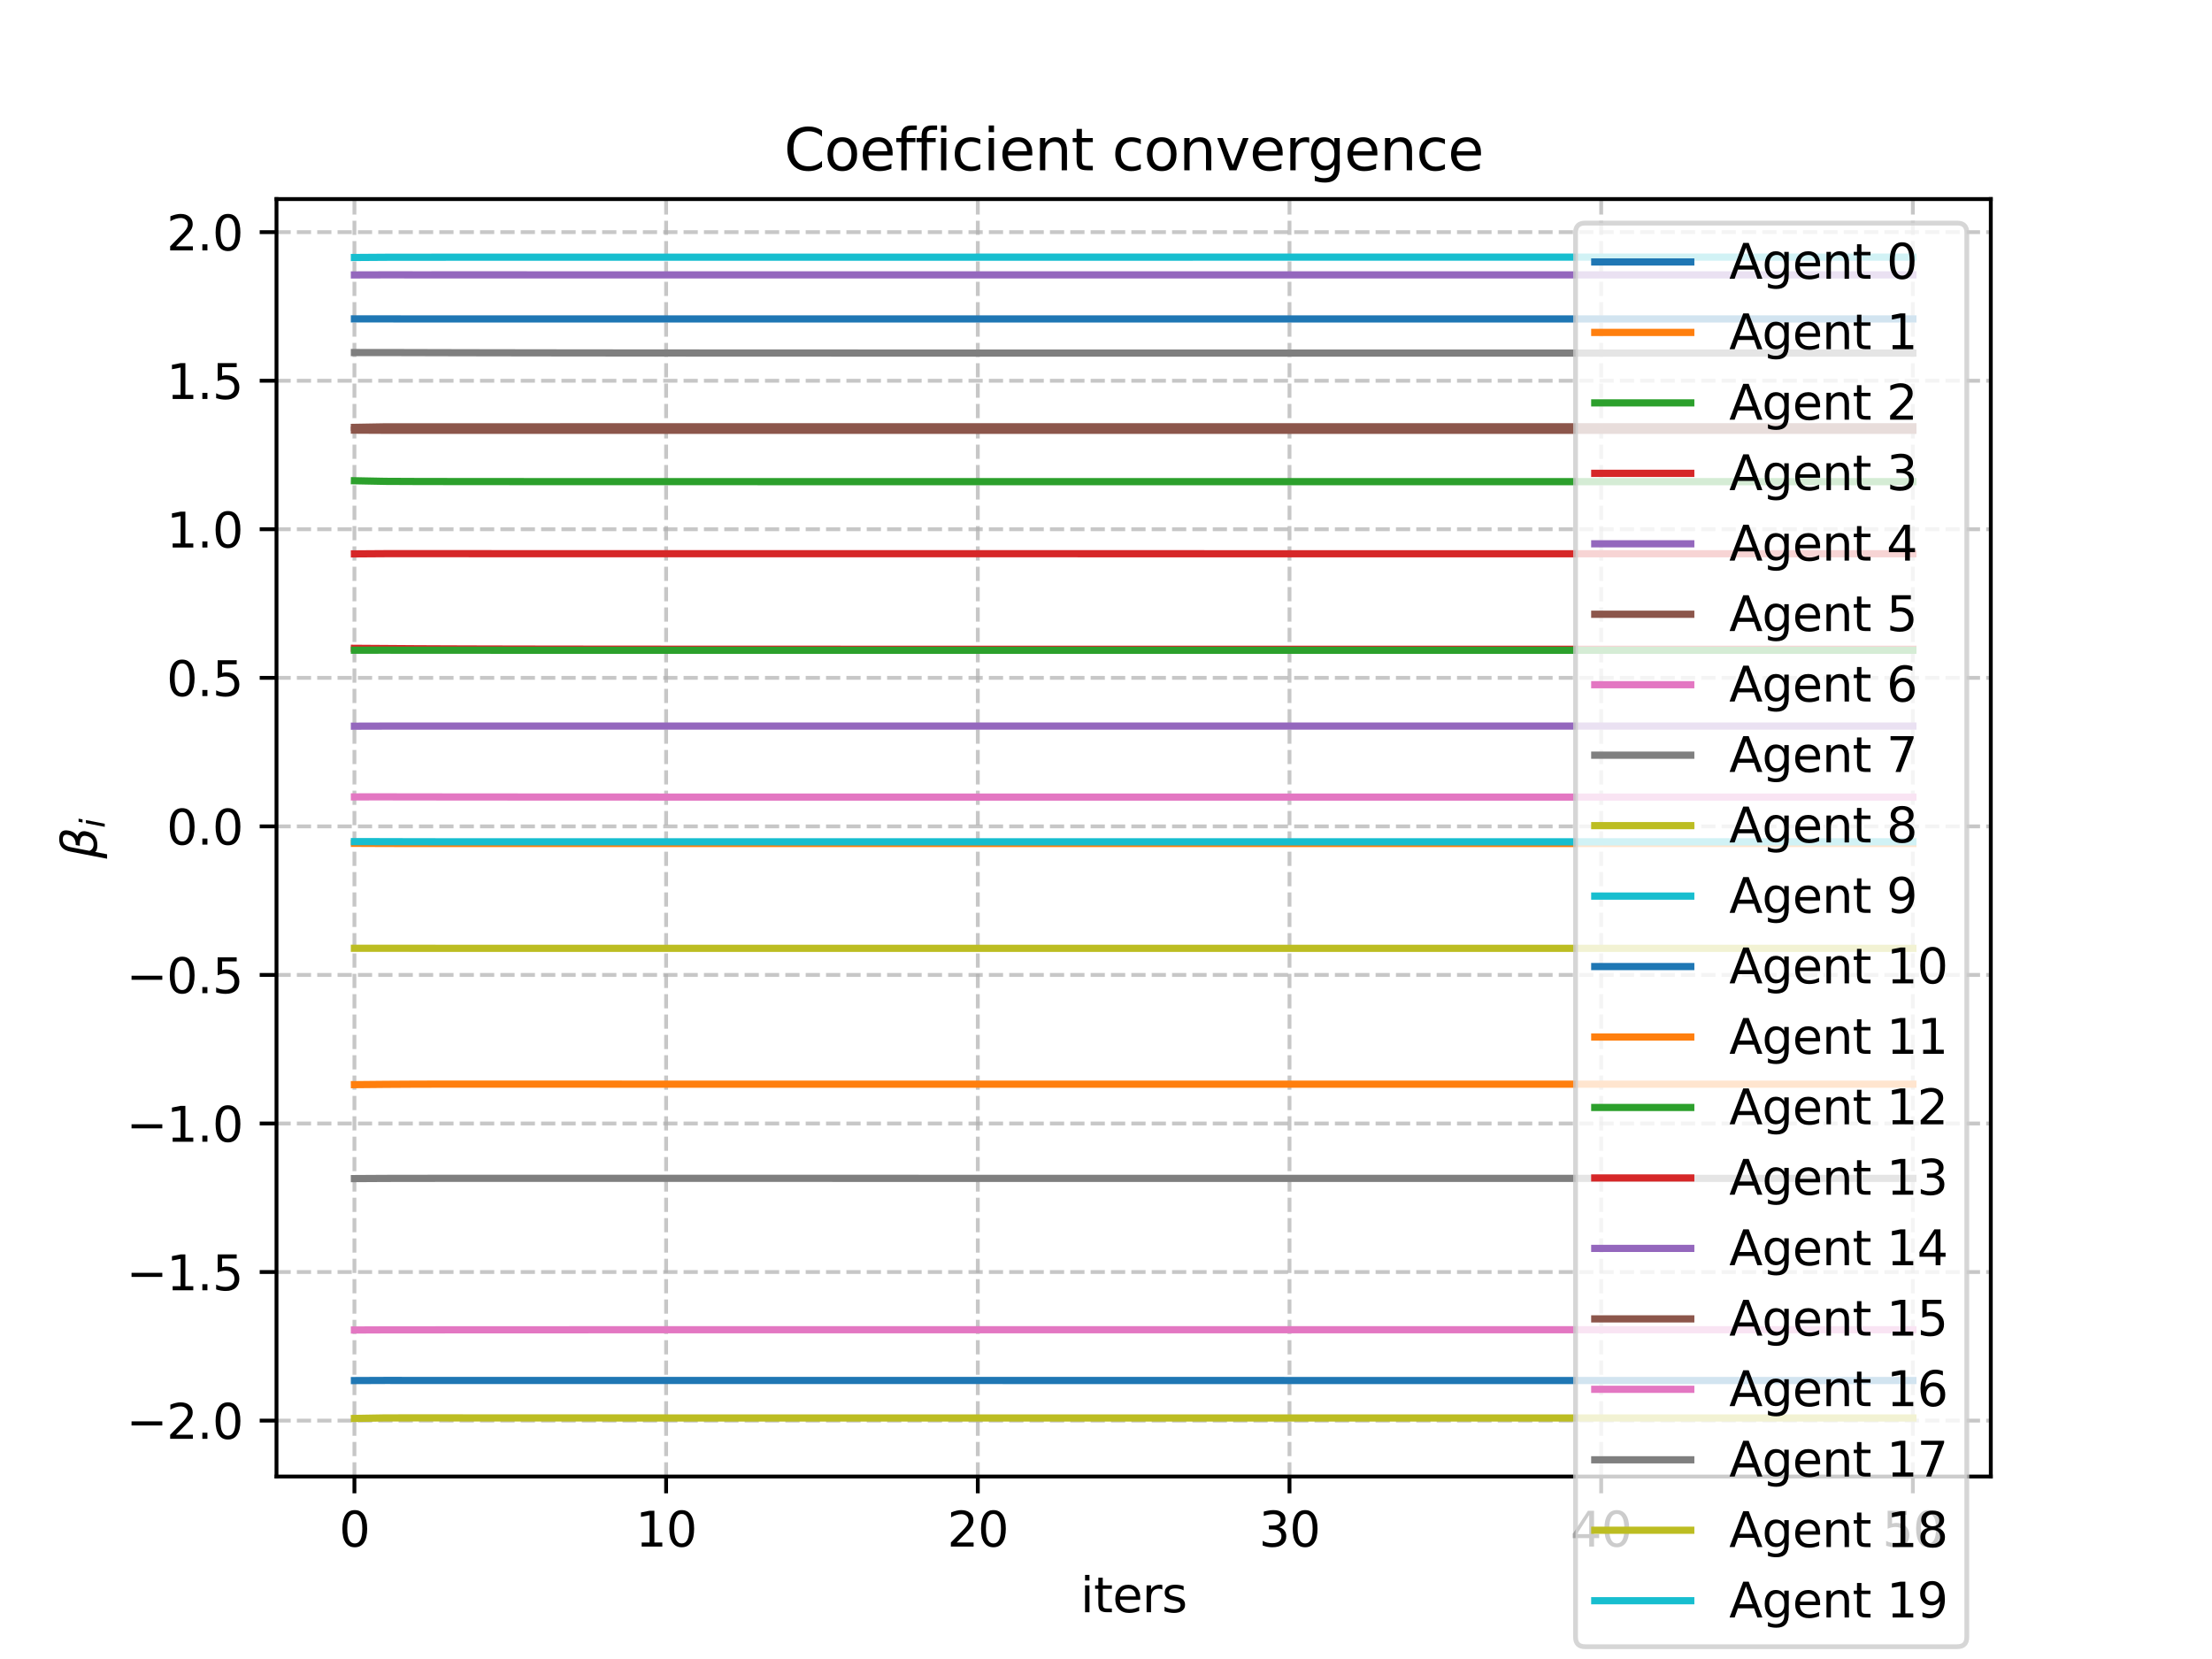 <?xml version="1.0" encoding="utf-8" standalone="no"?>
<!DOCTYPE svg PUBLIC "-//W3C//DTD SVG 1.1//EN"
  "http://www.w3.org/Graphics/SVG/1.1/DTD/svg11.dtd">
<svg xmlns:xlink="http://www.w3.org/1999/xlink" width="460.8pt" height="345.6pt" viewBox="0 0 460.8 345.6" xmlns="http://www.w3.org/2000/svg" version="1.1">
 <defs>
  <style type="text/css">*{stroke-linejoin: round; stroke-linecap: butt}</style>
 </defs>
 <g id="figure_1">
  <g id="patch_1">
   <path d="M 0 345.6 
L 460.8 345.6 
L 460.8 0 
L 0 0 
z
" style="fill: #ffffff"/>
  </g>
  <g id="axes_1">
   <g id="patch_2">
    <path d="M 57.6 307.584 
L 414.72 307.584 
L 414.72 41.472 
L 57.6 41.472 
z
" style="fill: #ffffff"/>
   </g>
   <g id="matplotlib.axis_1">
    <g id="xtick_1">
     <g id="line2d_1">
      <path d="M 73.833 307.584 
L 73.833 41.472 
" clip-path="url(#p9981df3c8b)" style="fill: none; stroke-dasharray: 2.96,1.28; stroke-dashoffset: 0; stroke: #b0b0b0; stroke-opacity: 0.7; stroke-width: 0.8"/>
     </g>
     <g id="line2d_2">
      <defs>
       <path id="m7860efbc7b" d="M 0 0 
L 0 3.5 
" style="stroke: #000000; stroke-width: 0.8"/>
      </defs>
      <g>
       <use xlink:href="#m7860efbc7b" x="73.833" y="307.584" style="stroke: #000000; stroke-width: 0.8"/>
      </g>
     </g>
     <g id="text_1">
      <!-- 0 -->
      <g transform="translate(70.651 322.182) scale(0.1 -0.1)">
       <defs>
        <path id="DejaVuSans-30" d="M 2034 4250 
Q 1547 4250 1301 3770 
Q 1056 3291 1056 2328 
Q 1056 1369 1301 889 
Q 1547 409 2034 409 
Q 2525 409 2770 889 
Q 3016 1369 3016 2328 
Q 3016 3291 2770 3770 
Q 2525 4250 2034 4250 
z
M 2034 4750 
Q 2819 4750 3233 4129 
Q 3647 3509 3647 2328 
Q 3647 1150 3233 529 
Q 2819 -91 2034 -91 
Q 1250 -91 836 529 
Q 422 1150 422 2328 
Q 422 3509 836 4129 
Q 1250 4750 2034 4750 
z
" transform="scale(0.016)"/>
       </defs>
       <use xlink:href="#DejaVuSans-30"/>
      </g>
     </g>
    </g>
    <g id="xtick_2">
     <g id="line2d_3">
      <path d="M 138.764 307.584 
L 138.764 41.472 
" clip-path="url(#p9981df3c8b)" style="fill: none; stroke-dasharray: 2.96,1.28; stroke-dashoffset: 0; stroke: #b0b0b0; stroke-opacity: 0.7; stroke-width: 0.8"/>
     </g>
     <g id="line2d_4">
      <g>
       <use xlink:href="#m7860efbc7b" x="138.764" y="307.584" style="stroke: #000000; stroke-width: 0.8"/>
      </g>
     </g>
     <g id="text_2">
      <!-- 10 -->
      <g transform="translate(132.401 322.182) scale(0.1 -0.1)">
       <defs>
        <path id="DejaVuSans-31" d="M 794 531 
L 1825 531 
L 1825 4091 
L 703 3866 
L 703 4441 
L 1819 4666 
L 2450 4666 
L 2450 531 
L 3481 531 
L 3481 0 
L 794 0 
L 794 531 
z
" transform="scale(0.016)"/>
       </defs>
       <use xlink:href="#DejaVuSans-31"/>
       <use xlink:href="#DejaVuSans-30" transform="translate(63.623 0)"/>
      </g>
     </g>
    </g>
    <g id="xtick_3">
     <g id="line2d_5">
      <path d="M 203.695 307.584 
L 203.695 41.472 
" clip-path="url(#p9981df3c8b)" style="fill: none; stroke-dasharray: 2.96,1.28; stroke-dashoffset: 0; stroke: #b0b0b0; stroke-opacity: 0.7; stroke-width: 0.8"/>
     </g>
     <g id="line2d_6">
      <g>
       <use xlink:href="#m7860efbc7b" x="203.695" y="307.584" style="stroke: #000000; stroke-width: 0.8"/>
      </g>
     </g>
     <g id="text_3">
      <!-- 20 -->
      <g transform="translate(197.332 322.182) scale(0.1 -0.1)">
       <defs>
        <path id="DejaVuSans-32" d="M 1228 531 
L 3431 531 
L 3431 0 
L 469 0 
L 469 531 
Q 828 903 1448 1529 
Q 2069 2156 2228 2338 
Q 2531 2678 2651 2914 
Q 2772 3150 2772 3378 
Q 2772 3750 2511 3984 
Q 2250 4219 1831 4219 
Q 1534 4219 1204 4116 
Q 875 4013 500 3803 
L 500 4441 
Q 881 4594 1212 4672 
Q 1544 4750 1819 4750 
Q 2544 4750 2975 4387 
Q 3406 4025 3406 3419 
Q 3406 3131 3298 2873 
Q 3191 2616 2906 2266 
Q 2828 2175 2409 1742 
Q 1991 1309 1228 531 
z
" transform="scale(0.016)"/>
       </defs>
       <use xlink:href="#DejaVuSans-32"/>
       <use xlink:href="#DejaVuSans-30" transform="translate(63.623 0)"/>
      </g>
     </g>
    </g>
    <g id="xtick_4">
     <g id="line2d_7">
      <path d="M 268.625 307.584 
L 268.625 41.472 
" clip-path="url(#p9981df3c8b)" style="fill: none; stroke-dasharray: 2.96,1.28; stroke-dashoffset: 0; stroke: #b0b0b0; stroke-opacity: 0.7; stroke-width: 0.8"/>
     </g>
     <g id="line2d_8">
      <g>
       <use xlink:href="#m7860efbc7b" x="268.625" y="307.584" style="stroke: #000000; stroke-width: 0.8"/>
      </g>
     </g>
     <g id="text_4">
      <!-- 30 -->
      <g transform="translate(262.263 322.182) scale(0.1 -0.1)">
       <defs>
        <path id="DejaVuSans-33" d="M 2597 2516 
Q 3050 2419 3304 2112 
Q 3559 1806 3559 1356 
Q 3559 666 3084 287 
Q 2609 -91 1734 -91 
Q 1441 -91 1130 -33 
Q 819 25 488 141 
L 488 750 
Q 750 597 1062 519 
Q 1375 441 1716 441 
Q 2309 441 2620 675 
Q 2931 909 2931 1356 
Q 2931 1769 2642 2001 
Q 2353 2234 1838 2234 
L 1294 2234 
L 1294 2753 
L 1863 2753 
Q 2328 2753 2575 2939 
Q 2822 3125 2822 3475 
Q 2822 3834 2567 4026 
Q 2313 4219 1838 4219 
Q 1578 4219 1281 4162 
Q 984 4106 628 3988 
L 628 4550 
Q 988 4650 1302 4700 
Q 1616 4750 1894 4750 
Q 2613 4750 3031 4423 
Q 3450 4097 3450 3541 
Q 3450 3153 3228 2886 
Q 3006 2619 2597 2516 
z
" transform="scale(0.016)"/>
       </defs>
       <use xlink:href="#DejaVuSans-33"/>
       <use xlink:href="#DejaVuSans-30" transform="translate(63.623 0)"/>
      </g>
     </g>
    </g>
    <g id="xtick_5">
     <g id="line2d_9">
      <path d="M 333.556 307.584 
L 333.556 41.472 
" clip-path="url(#p9981df3c8b)" style="fill: none; stroke-dasharray: 2.96,1.28; stroke-dashoffset: 0; stroke: #b0b0b0; stroke-opacity: 0.7; stroke-width: 0.8"/>
     </g>
     <g id="line2d_10">
      <g>
       <use xlink:href="#m7860efbc7b" x="333.556" y="307.584" style="stroke: #000000; stroke-width: 0.8"/>
      </g>
     </g>
     <g id="text_5">
      <!-- 40 -->
      <g transform="translate(327.194 322.182) scale(0.1 -0.1)">
       <defs>
        <path id="DejaVuSans-34" d="M 2419 4116 
L 825 1625 
L 2419 1625 
L 2419 4116 
z
M 2253 4666 
L 3047 4666 
L 3047 1625 
L 3713 1625 
L 3713 1100 
L 3047 1100 
L 3047 0 
L 2419 0 
L 2419 1100 
L 313 1100 
L 313 1709 
L 2253 4666 
z
" transform="scale(0.016)"/>
       </defs>
       <use xlink:href="#DejaVuSans-34"/>
       <use xlink:href="#DejaVuSans-30" transform="translate(63.623 0)"/>
      </g>
     </g>
    </g>
    <g id="xtick_6">
     <g id="line2d_11">
      <path d="M 398.487 307.584 
L 398.487 41.472 
" clip-path="url(#p9981df3c8b)" style="fill: none; stroke-dasharray: 2.96,1.28; stroke-dashoffset: 0; stroke: #b0b0b0; stroke-opacity: 0.7; stroke-width: 0.8"/>
     </g>
     <g id="line2d_12">
      <g>
       <use xlink:href="#m7860efbc7b" x="398.487" y="307.584" style="stroke: #000000; stroke-width: 0.8"/>
      </g>
     </g>
     <g id="text_6">
      <!-- 50 -->
      <g transform="translate(392.125 322.182) scale(0.1 -0.1)">
       <defs>
        <path id="DejaVuSans-35" d="M 691 4666 
L 3169 4666 
L 3169 4134 
L 1269 4134 
L 1269 2991 
Q 1406 3038 1543 3061 
Q 1681 3084 1819 3084 
Q 2600 3084 3056 2656 
Q 3513 2228 3513 1497 
Q 3513 744 3044 326 
Q 2575 -91 1722 -91 
Q 1428 -91 1123 -41 
Q 819 9 494 109 
L 494 744 
Q 775 591 1075 516 
Q 1375 441 1709 441 
Q 2250 441 2565 725 
Q 2881 1009 2881 1497 
Q 2881 1984 2565 2268 
Q 2250 2553 1709 2553 
Q 1456 2553 1204 2497 
Q 953 2441 691 2322 
L 691 4666 
z
" transform="scale(0.016)"/>
       </defs>
       <use xlink:href="#DejaVuSans-35"/>
       <use xlink:href="#DejaVuSans-30" transform="translate(63.623 0)"/>
      </g>
     </g>
    </g>
    <g id="text_7">
     <!-- iters -->
     <g transform="translate(225.074 335.861) scale(0.1 -0.1)">
      <defs>
       <path id="DejaVuSans-69" d="M 603 3500 
L 1178 3500 
L 1178 0 
L 603 0 
L 603 3500 
z
M 603 4863 
L 1178 4863 
L 1178 4134 
L 603 4134 
L 603 4863 
z
" transform="scale(0.016)"/>
       <path id="DejaVuSans-74" d="M 1172 4494 
L 1172 3500 
L 2356 3500 
L 2356 3053 
L 1172 3053 
L 1172 1153 
Q 1172 725 1289 603 
Q 1406 481 1766 481 
L 2356 481 
L 2356 0 
L 1766 0 
Q 1100 0 847 248 
Q 594 497 594 1153 
L 594 3053 
L 172 3053 
L 172 3500 
L 594 3500 
L 594 4494 
L 1172 4494 
z
" transform="scale(0.016)"/>
       <path id="DejaVuSans-65" d="M 3597 1894 
L 3597 1613 
L 953 1613 
Q 991 1019 1311 708 
Q 1631 397 2203 397 
Q 2534 397 2845 478 
Q 3156 559 3463 722 
L 3463 178 
Q 3153 47 2828 -22 
Q 2503 -91 2169 -91 
Q 1331 -91 842 396 
Q 353 884 353 1716 
Q 353 2575 817 3079 
Q 1281 3584 2069 3584 
Q 2775 3584 3186 3129 
Q 3597 2675 3597 1894 
z
M 3022 2063 
Q 3016 2534 2758 2815 
Q 2500 3097 2075 3097 
Q 1594 3097 1305 2825 
Q 1016 2553 972 2059 
L 3022 2063 
z
" transform="scale(0.016)"/>
       <path id="DejaVuSans-72" d="M 2631 2963 
Q 2534 3019 2420 3045 
Q 2306 3072 2169 3072 
Q 1681 3072 1420 2755 
Q 1159 2438 1159 1844 
L 1159 0 
L 581 0 
L 581 3500 
L 1159 3500 
L 1159 2956 
Q 1341 3275 1631 3429 
Q 1922 3584 2338 3584 
Q 2397 3584 2469 3576 
Q 2541 3569 2628 3553 
L 2631 2963 
z
" transform="scale(0.016)"/>
       <path id="DejaVuSans-73" d="M 2834 3397 
L 2834 2853 
Q 2591 2978 2328 3040 
Q 2066 3103 1784 3103 
Q 1356 3103 1142 2972 
Q 928 2841 928 2578 
Q 928 2378 1081 2264 
Q 1234 2150 1697 2047 
L 1894 2003 
Q 2506 1872 2764 1633 
Q 3022 1394 3022 966 
Q 3022 478 2636 193 
Q 2250 -91 1575 -91 
Q 1294 -91 989 -36 
Q 684 19 347 128 
L 347 722 
Q 666 556 975 473 
Q 1284 391 1588 391 
Q 1994 391 2212 530 
Q 2431 669 2431 922 
Q 2431 1156 2273 1281 
Q 2116 1406 1581 1522 
L 1381 1569 
Q 847 1681 609 1914 
Q 372 2147 372 2553 
Q 372 3047 722 3315 
Q 1072 3584 1716 3584 
Q 2034 3584 2315 3537 
Q 2597 3491 2834 3397 
z
" transform="scale(0.016)"/>
      </defs>
      <use xlink:href="#DejaVuSans-69"/>
      <use xlink:href="#DejaVuSans-74" transform="translate(27.783 0)"/>
      <use xlink:href="#DejaVuSans-65" transform="translate(66.992 0)"/>
      <use xlink:href="#DejaVuSans-72" transform="translate(128.516 0)"/>
      <use xlink:href="#DejaVuSans-73" transform="translate(169.629 0)"/>
     </g>
    </g>
   </g>
   <g id="matplotlib.axis_2">
    <g id="ytick_1">
     <g id="line2d_13">
      <path d="M 57.6 295.935 
L 414.72 295.935 
" clip-path="url(#p9981df3c8b)" style="fill: none; stroke-dasharray: 2.96,1.28; stroke-dashoffset: 0; stroke: #b0b0b0; stroke-opacity: 0.7; stroke-width: 0.8"/>
     </g>
     <g id="line2d_14">
      <defs>
       <path id="m03f276797b" d="M 0 0 
L -3.5 0 
" style="stroke: #000000; stroke-width: 0.8"/>
      </defs>
      <g>
       <use xlink:href="#m03f276797b" x="57.6" y="295.935" style="stroke: #000000; stroke-width: 0.8"/>
      </g>
     </g>
     <g id="text_8">
      <!-- −2.0 -->
      <g transform="translate(26.317 299.734) scale(0.1 -0.1)">
       <defs>
        <path id="DejaVuSans-2212" d="M 678 2272 
L 4684 2272 
L 4684 1741 
L 678 1741 
L 678 2272 
z
" transform="scale(0.016)"/>
        <path id="DejaVuSans-2e" d="M 684 794 
L 1344 794 
L 1344 0 
L 684 0 
L 684 794 
z
" transform="scale(0.016)"/>
       </defs>
       <use xlink:href="#DejaVuSans-2212"/>
       <use xlink:href="#DejaVuSans-32" transform="translate(83.789 0)"/>
       <use xlink:href="#DejaVuSans-2e" transform="translate(147.412 0)"/>
       <use xlink:href="#DejaVuSans-30" transform="translate(179.199 0)"/>
      </g>
     </g>
    </g>
    <g id="ytick_2">
     <g id="line2d_15">
      <path d="M 57.6 264.989 
L 414.72 264.989 
" clip-path="url(#p9981df3c8b)" style="fill: none; stroke-dasharray: 2.96,1.28; stroke-dashoffset: 0; stroke: #b0b0b0; stroke-opacity: 0.7; stroke-width: 0.8"/>
     </g>
     <g id="line2d_16">
      <g>
       <use xlink:href="#m03f276797b" x="57.6" y="264.989" style="stroke: #000000; stroke-width: 0.8"/>
      </g>
     </g>
     <g id="text_9">
      <!-- −1.5 -->
      <g transform="translate(26.317 268.788) scale(0.1 -0.1)">
       <use xlink:href="#DejaVuSans-2212"/>
       <use xlink:href="#DejaVuSans-31" transform="translate(83.789 0)"/>
       <use xlink:href="#DejaVuSans-2e" transform="translate(147.412 0)"/>
       <use xlink:href="#DejaVuSans-35" transform="translate(179.199 0)"/>
      </g>
     </g>
    </g>
    <g id="ytick_3">
     <g id="line2d_17">
      <path d="M 57.6 234.042 
L 414.72 234.042 
" clip-path="url(#p9981df3c8b)" style="fill: none; stroke-dasharray: 2.96,1.28; stroke-dashoffset: 0; stroke: #b0b0b0; stroke-opacity: 0.7; stroke-width: 0.8"/>
     </g>
     <g id="line2d_18">
      <g>
       <use xlink:href="#m03f276797b" x="57.6" y="234.042" style="stroke: #000000; stroke-width: 0.8"/>
      </g>
     </g>
     <g id="text_10">
      <!-- −1.0 -->
      <g transform="translate(26.317 237.842) scale(0.1 -0.1)">
       <use xlink:href="#DejaVuSans-2212"/>
       <use xlink:href="#DejaVuSans-31" transform="translate(83.789 0)"/>
       <use xlink:href="#DejaVuSans-2e" transform="translate(147.412 0)"/>
       <use xlink:href="#DejaVuSans-30" transform="translate(179.199 0)"/>
      </g>
     </g>
    </g>
    <g id="ytick_4">
     <g id="line2d_19">
      <path d="M 57.6 203.096 
L 414.72 203.096 
" clip-path="url(#p9981df3c8b)" style="fill: none; stroke-dasharray: 2.96,1.28; stroke-dashoffset: 0; stroke: #b0b0b0; stroke-opacity: 0.7; stroke-width: 0.8"/>
     </g>
     <g id="line2d_20">
      <g>
       <use xlink:href="#m03f276797b" x="57.6" y="203.096" style="stroke: #000000; stroke-width: 0.8"/>
      </g>
     </g>
     <g id="text_11">
      <!-- −0.5 -->
      <g transform="translate(26.317 206.895) scale(0.1 -0.1)">
       <use xlink:href="#DejaVuSans-2212"/>
       <use xlink:href="#DejaVuSans-30" transform="translate(83.789 0)"/>
       <use xlink:href="#DejaVuSans-2e" transform="translate(147.412 0)"/>
       <use xlink:href="#DejaVuSans-35" transform="translate(179.199 0)"/>
      </g>
     </g>
    </g>
    <g id="ytick_5">
     <g id="line2d_21">
      <path d="M 57.6 172.15 
L 414.72 172.15 
" clip-path="url(#p9981df3c8b)" style="fill: none; stroke-dasharray: 2.96,1.28; stroke-dashoffset: 0; stroke: #b0b0b0; stroke-opacity: 0.7; stroke-width: 0.8"/>
     </g>
     <g id="line2d_22">
      <g>
       <use xlink:href="#m03f276797b" x="57.6" y="172.15" style="stroke: #000000; stroke-width: 0.8"/>
      </g>
     </g>
     <g id="text_12">
      <!-- 0.0 -->
      <g transform="translate(34.697 175.949) scale(0.1 -0.1)">
       <use xlink:href="#DejaVuSans-30"/>
       <use xlink:href="#DejaVuSans-2e" transform="translate(63.623 0)"/>
       <use xlink:href="#DejaVuSans-30" transform="translate(95.41 0)"/>
      </g>
     </g>
    </g>
    <g id="ytick_6">
     <g id="line2d_23">
      <path d="M 57.6 141.203 
L 414.72 141.203 
" clip-path="url(#p9981df3c8b)" style="fill: none; stroke-dasharray: 2.96,1.28; stroke-dashoffset: 0; stroke: #b0b0b0; stroke-opacity: 0.7; stroke-width: 0.8"/>
     </g>
     <g id="line2d_24">
      <g>
       <use xlink:href="#m03f276797b" x="57.6" y="141.203" style="stroke: #000000; stroke-width: 0.8"/>
      </g>
     </g>
     <g id="text_13">
      <!-- 0.5 -->
      <g transform="translate(34.697 145.003) scale(0.1 -0.1)">
       <use xlink:href="#DejaVuSans-30"/>
       <use xlink:href="#DejaVuSans-2e" transform="translate(63.623 0)"/>
       <use xlink:href="#DejaVuSans-35" transform="translate(95.41 0)"/>
      </g>
     </g>
    </g>
    <g id="ytick_7">
     <g id="line2d_25">
      <path d="M 57.6 110.257 
L 414.72 110.257 
" clip-path="url(#p9981df3c8b)" style="fill: none; stroke-dasharray: 2.96,1.28; stroke-dashoffset: 0; stroke: #b0b0b0; stroke-opacity: 0.7; stroke-width: 0.8"/>
     </g>
     <g id="line2d_26">
      <g>
       <use xlink:href="#m03f276797b" x="57.6" y="110.257" style="stroke: #000000; stroke-width: 0.8"/>
      </g>
     </g>
     <g id="text_14">
      <!-- 1.0 -->
      <g transform="translate(34.697 114.056) scale(0.1 -0.1)">
       <use xlink:href="#DejaVuSans-31"/>
       <use xlink:href="#DejaVuSans-2e" transform="translate(63.623 0)"/>
       <use xlink:href="#DejaVuSans-30" transform="translate(95.41 0)"/>
      </g>
     </g>
    </g>
    <g id="ytick_8">
     <g id="line2d_27">
      <path d="M 57.6 79.311 
L 414.72 79.311 
" clip-path="url(#p9981df3c8b)" style="fill: none; stroke-dasharray: 2.96,1.28; stroke-dashoffset: 0; stroke: #b0b0b0; stroke-opacity: 0.7; stroke-width: 0.8"/>
     </g>
     <g id="line2d_28">
      <g>
       <use xlink:href="#m03f276797b" x="57.6" y="79.311" style="stroke: #000000; stroke-width: 0.8"/>
      </g>
     </g>
     <g id="text_15">
      <!-- 1.5 -->
      <g transform="translate(34.697 83.11) scale(0.1 -0.1)">
       <use xlink:href="#DejaVuSans-31"/>
       <use xlink:href="#DejaVuSans-2e" transform="translate(63.623 0)"/>
       <use xlink:href="#DejaVuSans-35" transform="translate(95.41 0)"/>
      </g>
     </g>
    </g>
    <g id="ytick_9">
     <g id="line2d_29">
      <path d="M 57.6 48.364 
L 414.72 48.364 
" clip-path="url(#p9981df3c8b)" style="fill: none; stroke-dasharray: 2.96,1.28; stroke-dashoffset: 0; stroke: #b0b0b0; stroke-opacity: 0.7; stroke-width: 0.8"/>
     </g>
     <g id="line2d_30">
      <g>
       <use xlink:href="#m03f276797b" x="57.6" y="48.364" style="stroke: #000000; stroke-width: 0.8"/>
      </g>
     </g>
     <g id="text_16">
      <!-- 2.0 -->
      <g transform="translate(34.697 52.163) scale(0.1 -0.1)">
       <use xlink:href="#DejaVuSans-32"/>
       <use xlink:href="#DejaVuSans-2e" transform="translate(63.623 0)"/>
       <use xlink:href="#DejaVuSans-30" transform="translate(95.41 0)"/>
      </g>
     </g>
    </g>
    <g id="text_17">
     <!-- $\beta_i$ -->
     <g transform="translate(20.217 178.878) rotate(-90) scale(0.1 -0.1)">
      <defs>
       <path id="DejaVuSans-Oblique-3b2" d="M 872 216 
L 572 -1331 
L -6 -1331 
L 928 3478 
Q 1206 4903 2538 4903 
Q 3888 4903 3659 3700 
Q 3503 2844 2894 2531 
Q 3713 2250 3553 1416 
Q 3272 -69 1759 -66 
Q 1097 -63 872 216 
z
M 1019 966 
Q 1259 422 1875 425 
Q 2775 425 2966 1406 
Q 3138 2288 1675 2219 
L 1778 2750 
Q 2909 2731 3106 3750 
Q 3241 4438 2509 4434 
Q 1691 4434 1503 3459 
L 1019 966 
z
" transform="scale(0.016)"/>
       <path id="DejaVuSans-Oblique-69" d="M 1172 4863 
L 1747 4863 
L 1606 4134 
L 1031 4134 
L 1172 4863 
z
M 909 3500 
L 1484 3500 
L 800 0 
L 225 0 
L 909 3500 
z
" transform="scale(0.016)"/>
      </defs>
      <use xlink:href="#DejaVuSans-Oblique-3b2" transform="translate(0 0.391)"/>
      <use xlink:href="#DejaVuSans-Oblique-69" transform="translate(63.818 -16.016) scale(0.7)"/>
     </g>
    </g>
   </g>
   <g id="line2d_31">
    <path d="M 73.833 287.596 
L 80.326 287.569 
L 86.819 287.572 
L 93.312 287.572 
L 99.805 287.573 
L 106.298 287.574 
L 112.791 287.575 
L 119.284 287.576 
L 125.777 287.577 
L 132.271 287.578 
L 138.764 287.578 
L 145.257 287.579 
L 151.75 287.579 
L 158.243 287.58 
L 164.736 287.58 
L 171.229 287.58 
L 177.722 287.581 
L 184.215 287.581 
L 190.708 287.581 
L 197.201 287.581 
L 203.695 287.581 
L 210.188 287.582 
L 216.681 287.582 
L 223.174 287.582 
L 229.667 287.582 
L 236.16 287.582 
L 242.653 287.582 
L 249.146 287.582 
L 255.639 287.582 
L 262.132 287.582 
L 268.625 287.583 
L 275.119 287.583 
L 281.612 287.583 
L 288.105 287.583 
L 294.598 287.583 
L 301.091 287.583 
L 307.584 287.583 
L 314.077 287.583 
L 320.57 287.583 
L 327.063 287.583 
L 333.556 287.583 
L 340.049 287.583 
L 346.543 287.583 
L 353.036 287.583 
L 359.529 287.583 
L 366.022 287.583 
L 372.515 287.583 
L 379.008 287.583 
L 385.501 287.583 
L 391.994 287.583 
L 398.487 287.583 
" clip-path="url(#p9981df3c8b)" style="fill: none; stroke: #1f77b4; stroke-width: 1.5; stroke-linecap: square"/>
   </g>
   <g id="line2d_32">
    <path d="M 73.833 175.681 
L 80.326 175.709 
L 86.819 175.719 
L 93.312 175.721 
L 99.805 175.721 
L 106.298 175.721 
L 112.791 175.721 
L 119.284 175.721 
L 125.777 175.721 
L 132.271 175.721 
L 138.764 175.721 
L 145.257 175.721 
L 151.75 175.721 
L 158.243 175.721 
L 164.736 175.721 
L 171.229 175.721 
L 177.722 175.721 
L 184.215 175.721 
L 190.708 175.721 
L 197.201 175.721 
L 203.695 175.721 
L 210.188 175.721 
L 216.681 175.721 
L 223.174 175.721 
L 229.667 175.721 
L 236.16 175.721 
L 242.653 175.721 
L 249.146 175.721 
L 255.639 175.721 
L 262.132 175.721 
L 268.625 175.721 
L 275.119 175.721 
L 281.612 175.721 
L 288.105 175.721 
L 294.598 175.721 
L 301.091 175.721 
L 307.584 175.721 
L 314.077 175.721 
L 320.57 175.721 
L 327.063 175.721 
L 333.556 175.721 
L 340.049 175.721 
L 346.543 175.721 
L 353.036 175.721 
L 359.529 175.721 
L 366.022 175.721 
L 372.515 175.721 
L 379.008 175.721 
L 385.501 175.721 
L 391.994 175.721 
L 398.487 175.721 
" clip-path="url(#p9981df3c8b)" style="fill: none; stroke: #ff7f0e; stroke-width: 1.5; stroke-linecap: square"/>
   </g>
   <g id="line2d_33">
    <path d="M 73.833 100.148 
L 80.326 100.275 
L 86.819 100.304 
L 93.312 100.314 
L 99.805 100.321 
L 106.298 100.325 
L 112.791 100.328 
L 119.284 100.33 
L 125.777 100.332 
L 132.271 100.333 
L 138.764 100.334 
L 145.257 100.335 
L 151.75 100.336 
L 158.243 100.337 
L 164.736 100.337 
L 171.229 100.337 
L 177.722 100.338 
L 184.215 100.338 
L 190.708 100.338 
L 197.201 100.338 
L 203.695 100.338 
L 210.188 100.338 
L 216.681 100.338 
L 223.174 100.338 
L 229.667 100.338 
L 236.16 100.338 
L 242.653 100.338 
L 249.146 100.338 
L 255.639 100.338 
L 262.132 100.338 
L 268.625 100.338 
L 275.119 100.338 
L 281.612 100.338 
L 288.105 100.338 
L 294.598 100.338 
L 301.091 100.338 
L 307.584 100.338 
L 314.077 100.338 
L 320.57 100.338 
L 327.063 100.338 
L 333.556 100.338 
L 340.049 100.338 
L 346.543 100.338 
L 353.036 100.338 
L 359.529 100.338 
L 366.022 100.338 
L 372.515 100.338 
L 379.008 100.338 
L 385.501 100.338 
L 391.994 100.338 
L 398.487 100.338 
" clip-path="url(#p9981df3c8b)" style="fill: none; stroke: #2ca02c; stroke-width: 1.5; stroke-linecap: square"/>
   </g>
   <g id="line2d_34">
    <path d="M 73.833 135.054 
L 80.326 135.097 
L 86.819 135.142 
L 93.312 135.169 
L 99.805 135.189 
L 106.298 135.203 
L 112.791 135.214 
L 119.284 135.222 
L 125.777 135.228 
L 132.271 135.233 
L 138.764 135.237 
L 145.257 135.24 
L 151.75 135.243 
L 158.243 135.245 
L 164.736 135.247 
L 171.229 135.248 
L 177.722 135.249 
L 184.215 135.25 
L 190.708 135.251 
L 197.201 135.252 
L 203.695 135.252 
L 210.188 135.253 
L 216.681 135.253 
L 223.174 135.253 
L 229.667 135.253 
L 236.16 135.254 
L 242.653 135.254 
L 249.146 135.254 
L 255.639 135.254 
L 262.132 135.254 
L 268.625 135.254 
L 275.119 135.254 
L 281.612 135.254 
L 288.105 135.254 
L 294.598 135.254 
L 301.091 135.254 
L 307.584 135.254 
L 314.077 135.254 
L 320.57 135.254 
L 327.063 135.254 
L 333.556 135.254 
L 340.049 135.254 
L 346.543 135.254 
L 353.036 135.254 
L 359.529 135.254 
L 366.022 135.254 
L 372.515 135.254 
L 379.008 135.254 
L 385.501 135.254 
L 391.994 135.254 
L 398.487 135.254 
" clip-path="url(#p9981df3c8b)" style="fill: none; stroke: #d62728; stroke-width: 1.5; stroke-linecap: square"/>
   </g>
   <g id="line2d_35">
    <path d="M 73.833 57.271 
L 80.326 57.252 
L 86.819 57.257 
L 93.312 57.256 
L 99.805 57.256 
L 106.298 57.256 
L 112.791 57.257 
L 119.284 57.257 
L 125.777 57.257 
L 132.271 57.257 
L 138.764 57.257 
L 145.257 57.257 
L 151.75 57.257 
L 158.243 57.258 
L 164.736 57.258 
L 171.229 57.258 
L 177.722 57.258 
L 184.215 57.258 
L 190.708 57.258 
L 197.201 57.258 
L 203.695 57.258 
L 210.188 57.258 
L 216.681 57.258 
L 223.174 57.258 
L 229.667 57.258 
L 236.16 57.258 
L 242.653 57.258 
L 249.146 57.258 
L 255.639 57.258 
L 262.132 57.258 
L 268.625 57.258 
L 275.119 57.258 
L 281.612 57.258 
L 288.105 57.258 
L 294.598 57.258 
L 301.091 57.258 
L 307.584 57.258 
L 314.077 57.258 
L 320.57 57.257 
L 327.063 57.257 
L 333.556 57.257 
L 340.049 57.257 
L 346.543 57.257 
L 353.036 57.257 
L 359.529 57.257 
L 366.022 57.257 
L 372.515 57.257 
L 379.008 57.257 
L 385.501 57.257 
L 391.994 57.257 
L 398.487 57.257 
" clip-path="url(#p9981df3c8b)" style="fill: none; stroke: #9467bd; stroke-width: 1.5; stroke-linecap: square"/>
   </g>
   <g id="line2d_36">
    <path d="M 73.833 89.025 
L 80.326 88.913 
L 86.819 88.915 
L 93.312 88.912 
L 99.805 88.912 
L 106.298 88.911 
L 112.791 88.911 
L 119.284 88.91 
L 125.777 88.91 
L 132.271 88.91 
L 138.764 88.91 
L 145.257 88.91 
L 151.75 88.909 
L 158.243 88.909 
L 164.736 88.909 
L 171.229 88.909 
L 177.722 88.909 
L 184.215 88.909 
L 190.708 88.908 
L 197.201 88.908 
L 203.695 88.908 
L 210.188 88.908 
L 216.681 88.908 
L 223.174 88.908 
L 229.667 88.908 
L 236.16 88.907 
L 242.653 88.907 
L 249.146 88.907 
L 255.639 88.907 
L 262.132 88.907 
L 268.625 88.907 
L 275.119 88.907 
L 281.612 88.907 
L 288.105 88.907 
L 294.598 88.906 
L 301.091 88.906 
L 307.584 88.906 
L 314.077 88.906 
L 320.57 88.906 
L 327.063 88.906 
L 333.556 88.906 
L 340.049 88.906 
L 346.543 88.906 
L 353.036 88.905 
L 359.529 88.905 
L 366.022 88.905 
L 372.515 88.905 
L 379.008 88.905 
L 385.501 88.905 
L 391.994 88.905 
L 398.487 88.905 
" clip-path="url(#p9981df3c8b)" style="fill: none; stroke: #8c564b; stroke-width: 1.5; stroke-linecap: square"/>
   </g>
   <g id="line2d_37">
    <path d="M 73.833 166.006 
L 80.326 166.002 
L 86.819 166.012 
L 93.312 166.019 
L 99.805 166.024 
L 106.298 166.029 
L 112.791 166.033 
L 119.284 166.036 
L 125.777 166.039 
L 132.271 166.041 
L 138.764 166.043 
L 145.257 166.044 
L 151.75 166.046 
L 158.243 166.047 
L 164.736 166.048 
L 171.229 166.048 
L 177.722 166.049 
L 184.215 166.049 
L 190.708 166.049 
L 197.201 166.05 
L 203.695 166.05 
L 210.188 166.05 
L 216.681 166.05 
L 223.174 166.05 
L 229.667 166.05 
L 236.16 166.05 
L 242.653 166.05 
L 249.146 166.05 
L 255.639 166.049 
L 262.132 166.049 
L 268.625 166.049 
L 275.119 166.049 
L 281.612 166.049 
L 288.105 166.049 
L 294.598 166.049 
L 301.091 166.049 
L 307.584 166.049 
L 314.077 166.049 
L 320.57 166.048 
L 327.063 166.048 
L 333.556 166.048 
L 340.049 166.048 
L 346.543 166.048 
L 353.036 166.048 
L 359.529 166.048 
L 366.022 166.048 
L 372.515 166.048 
L 379.008 166.048 
L 385.501 166.048 
L 391.994 166.048 
L 398.487 166.048 
" clip-path="url(#p9981df3c8b)" style="fill: none; stroke: #e377c2; stroke-width: 1.5; stroke-linecap: square"/>
   </g>
   <g id="line2d_38">
    <path d="M 73.833 245.522 
L 80.326 245.485 
L 86.819 245.474 
L 93.312 245.468 
L 99.805 245.465 
L 106.298 245.464 
L 112.791 245.463 
L 119.284 245.463 
L 125.777 245.464 
L 132.271 245.464 
L 138.764 245.465 
L 145.257 245.466 
L 151.75 245.467 
L 158.243 245.468 
L 164.736 245.469 
L 171.229 245.47 
L 177.722 245.471 
L 184.215 245.472 
L 190.708 245.472 
L 197.201 245.473 
L 203.695 245.473 
L 210.188 245.474 
L 216.681 245.474 
L 223.174 245.475 
L 229.667 245.475 
L 236.16 245.475 
L 242.653 245.476 
L 249.146 245.476 
L 255.639 245.476 
L 262.132 245.476 
L 268.625 245.476 
L 275.119 245.477 
L 281.612 245.477 
L 288.105 245.477 
L 294.598 245.477 
L 301.091 245.477 
L 307.584 245.477 
L 314.077 245.477 
L 320.57 245.477 
L 327.063 245.477 
L 333.556 245.477 
L 340.049 245.477 
L 346.543 245.477 
L 353.036 245.477 
L 359.529 245.477 
L 366.022 245.477 
L 372.515 245.477 
L 379.008 245.477 
L 385.501 245.477 
L 391.994 245.476 
L 398.487 245.476 
" clip-path="url(#p9981df3c8b)" style="fill: none; stroke: #7f7f7f; stroke-width: 1.5; stroke-linecap: square"/>
   </g>
   <g id="line2d_39">
    <path d="M 73.833 295.488 
L 80.326 295.375 
L 86.819 295.371 
L 93.312 295.372 
L 99.805 295.375 
L 106.298 295.378 
L 112.791 295.38 
L 119.284 295.382 
L 125.777 295.384 
L 132.271 295.385 
L 138.764 295.386 
L 145.257 295.387 
L 151.75 295.387 
L 158.243 295.388 
L 164.736 295.388 
L 171.229 295.389 
L 177.722 295.389 
L 184.215 295.389 
L 190.708 295.39 
L 197.201 295.39 
L 203.695 295.39 
L 210.188 295.39 
L 216.681 295.391 
L 223.174 295.391 
L 229.667 295.391 
L 236.16 295.391 
L 242.653 295.391 
L 249.146 295.391 
L 255.639 295.391 
L 262.132 295.391 
L 268.625 295.391 
L 275.119 295.391 
L 281.612 295.391 
L 288.105 295.392 
L 294.598 295.392 
L 301.091 295.392 
L 307.584 295.392 
L 314.077 295.392 
L 320.57 295.392 
L 327.063 295.392 
L 333.556 295.392 
L 340.049 295.392 
L 346.543 295.392 
L 353.036 295.392 
L 359.529 295.392 
L 366.022 295.392 
L 372.515 295.392 
L 379.008 295.392 
L 385.501 295.392 
L 391.994 295.392 
L 398.487 295.392 
" clip-path="url(#p9981df3c8b)" style="fill: none; stroke: #bcbd22; stroke-width: 1.5; stroke-linecap: square"/>
   </g>
   <g id="line2d_40">
    <path d="M 73.833 53.64 
L 80.326 53.594 
L 86.819 53.584 
L 93.312 53.581 
L 99.805 53.579 
L 106.298 53.578 
L 112.791 53.577 
L 119.284 53.576 
L 125.777 53.575 
L 132.271 53.574 
L 138.764 53.574 
L 145.257 53.573 
L 151.75 53.573 
L 158.243 53.572 
L 164.736 53.572 
L 171.229 53.572 
L 177.722 53.571 
L 184.215 53.571 
L 190.708 53.571 
L 197.201 53.571 
L 203.695 53.57 
L 210.188 53.57 
L 216.681 53.57 
L 223.174 53.57 
L 229.667 53.57 
L 236.16 53.57 
L 242.653 53.57 
L 249.146 53.569 
L 255.639 53.569 
L 262.132 53.569 
L 268.625 53.569 
L 275.119 53.569 
L 281.612 53.569 
L 288.105 53.569 
L 294.598 53.569 
L 301.091 53.569 
L 307.584 53.569 
L 314.077 53.569 
L 320.57 53.569 
L 327.063 53.569 
L 333.556 53.569 
L 340.049 53.568 
L 346.543 53.568 
L 353.036 53.568 
L 359.529 53.568 
L 366.022 53.568 
L 372.515 53.568 
L 379.008 53.568 
L 385.501 53.568 
L 391.994 53.568 
L 398.487 53.568 
" clip-path="url(#p9981df3c8b)" style="fill: none; stroke: #17becf; stroke-width: 1.5; stroke-linecap: square"/>
   </g>
   <g id="line2d_41">
    <path d="M 73.833 66.431 
L 80.326 66.433 
L 86.819 66.439 
L 93.312 66.44 
L 99.805 66.441 
L 106.298 66.441 
L 112.791 66.442 
L 119.284 66.442 
L 125.777 66.442 
L 132.271 66.442 
L 138.764 66.442 
L 145.257 66.442 
L 151.75 66.442 
L 158.243 66.442 
L 164.736 66.442 
L 171.229 66.442 
L 177.722 66.442 
L 184.215 66.442 
L 190.708 66.442 
L 197.201 66.442 
L 203.695 66.442 
L 210.188 66.442 
L 216.681 66.442 
L 223.174 66.442 
L 229.667 66.442 
L 236.16 66.442 
L 242.653 66.442 
L 249.146 66.442 
L 255.639 66.442 
L 262.132 66.442 
L 268.625 66.442 
L 275.119 66.442 
L 281.612 66.442 
L 288.105 66.442 
L 294.598 66.442 
L 301.091 66.442 
L 307.584 66.442 
L 314.077 66.442 
L 320.57 66.442 
L 327.063 66.442 
L 333.556 66.442 
L 340.049 66.442 
L 346.543 66.442 
L 353.036 66.442 
L 359.529 66.442 
L 366.022 66.442 
L 372.515 66.442 
L 379.008 66.442 
L 385.501 66.442 
L 391.994 66.442 
L 398.487 66.443 
" clip-path="url(#p9981df3c8b)" style="fill: none; stroke: #1f77b4; stroke-width: 1.5; stroke-linecap: square"/>
   </g>
   <g id="line2d_42">
    <path d="M 73.833 225.952 
L 80.326 225.89 
L 86.819 225.851 
L 93.312 225.842 
L 99.805 225.841 
L 106.298 225.843 
L 112.791 225.844 
L 119.284 225.846 
L 125.777 225.847 
L 132.271 225.849 
L 138.764 225.85 
L 145.257 225.85 
L 151.75 225.851 
L 158.243 225.851 
L 164.736 225.852 
L 171.229 225.852 
L 177.722 225.852 
L 184.215 225.852 
L 190.708 225.852 
L 197.201 225.852 
L 203.695 225.852 
L 210.188 225.852 
L 216.681 225.852 
L 223.174 225.852 
L 229.667 225.852 
L 236.16 225.852 
L 242.653 225.852 
L 249.146 225.852 
L 255.639 225.852 
L 262.132 225.852 
L 268.625 225.852 
L 275.119 225.852 
L 281.612 225.852 
L 288.105 225.852 
L 294.598 225.852 
L 301.091 225.851 
L 307.584 225.851 
L 314.077 225.851 
L 320.57 225.851 
L 327.063 225.851 
L 333.556 225.851 
L 340.049 225.851 
L 346.543 225.851 
L 353.036 225.851 
L 359.529 225.851 
L 366.022 225.851 
L 372.515 225.851 
L 379.008 225.851 
L 385.501 225.851 
L 391.994 225.851 
L 398.487 225.851 
" clip-path="url(#p9981df3c8b)" style="fill: none; stroke: #ff7f0e; stroke-width: 1.5; stroke-linecap: square"/>
   </g>
   <g id="line2d_43">
    <path d="M 73.833 135.447 
L 80.326 135.443 
L 86.819 135.449 
L 93.312 135.453 
L 99.805 135.455 
L 106.298 135.458 
L 112.791 135.46 
L 119.284 135.461 
L 125.777 135.462 
L 132.271 135.463 
L 138.764 135.464 
L 145.257 135.464 
L 151.75 135.464 
L 158.243 135.465 
L 164.736 135.465 
L 171.229 135.465 
L 177.722 135.465 
L 184.215 135.465 
L 190.708 135.465 
L 197.201 135.465 
L 203.695 135.465 
L 210.188 135.465 
L 216.681 135.465 
L 223.174 135.465 
L 229.667 135.465 
L 236.16 135.465 
L 242.653 135.465 
L 249.146 135.464 
L 255.639 135.464 
L 262.132 135.464 
L 268.625 135.464 
L 275.119 135.464 
L 281.612 135.464 
L 288.105 135.464 
L 294.598 135.464 
L 301.091 135.464 
L 307.584 135.464 
L 314.077 135.464 
L 320.57 135.464 
L 327.063 135.464 
L 333.556 135.463 
L 340.049 135.463 
L 346.543 135.463 
L 353.036 135.463 
L 359.529 135.463 
L 366.022 135.463 
L 372.515 135.463 
L 379.008 135.463 
L 385.501 135.463 
L 391.994 135.463 
L 398.487 135.463 
" clip-path="url(#p9981df3c8b)" style="fill: none; stroke: #2ca02c; stroke-width: 1.5; stroke-linecap: square"/>
   </g>
   <g id="line2d_44">
    <path d="M 73.833 115.383 
L 80.326 115.339 
L 86.819 115.34 
L 93.312 115.34 
L 99.805 115.341 
L 106.298 115.343 
L 112.791 115.344 
L 119.284 115.346 
L 125.777 115.347 
L 132.271 115.348 
L 138.764 115.348 
L 145.257 115.349 
L 151.75 115.35 
L 158.243 115.35 
L 164.736 115.351 
L 171.229 115.351 
L 177.722 115.351 
L 184.215 115.352 
L 190.708 115.352 
L 197.201 115.352 
L 203.695 115.353 
L 210.188 115.353 
L 216.681 115.353 
L 223.174 115.353 
L 229.667 115.354 
L 236.16 115.354 
L 242.653 115.354 
L 249.146 115.354 
L 255.639 115.355 
L 262.132 115.355 
L 268.625 115.355 
L 275.119 115.355 
L 281.612 115.356 
L 288.105 115.356 
L 294.598 115.356 
L 301.091 115.356 
L 307.584 115.356 
L 314.077 115.357 
L 320.57 115.357 
L 327.063 115.357 
L 333.556 115.357 
L 340.049 115.357 
L 346.543 115.358 
L 353.036 115.358 
L 359.529 115.358 
L 366.022 115.358 
L 372.515 115.359 
L 379.008 115.359 
L 385.501 115.359 
L 391.994 115.359 
L 398.487 115.359 
" clip-path="url(#p9981df3c8b)" style="fill: none; stroke: #d62728; stroke-width: 1.5; stroke-linecap: square"/>
   </g>
   <g id="line2d_45">
    <path d="M 73.833 151.275 
L 80.326 151.256 
L 86.819 151.253 
L 93.312 151.251 
L 99.805 151.25 
L 106.298 151.25 
L 112.791 151.25 
L 119.284 151.25 
L 125.777 151.25 
L 132.271 151.25 
L 138.764 151.25 
L 145.257 151.251 
L 151.75 151.251 
L 158.243 151.251 
L 164.736 151.251 
L 171.229 151.251 
L 177.722 151.251 
L 184.215 151.252 
L 190.708 151.252 
L 197.201 151.252 
L 203.695 151.252 
L 210.188 151.252 
L 216.681 151.252 
L 223.174 151.252 
L 229.667 151.252 
L 236.16 151.253 
L 242.653 151.253 
L 249.146 151.253 
L 255.639 151.253 
L 262.132 151.253 
L 268.625 151.253 
L 275.119 151.253 
L 281.612 151.253 
L 288.105 151.253 
L 294.598 151.253 
L 301.091 151.253 
L 307.584 151.253 
L 314.077 151.254 
L 320.57 151.254 
L 327.063 151.254 
L 333.556 151.254 
L 340.049 151.254 
L 346.543 151.254 
L 353.036 151.254 
L 359.529 151.254 
L 366.022 151.254 
L 372.515 151.254 
L 379.008 151.254 
L 385.501 151.254 
L 391.994 151.254 
L 398.487 151.254 
" clip-path="url(#p9981df3c8b)" style="fill: none; stroke: #9467bd; stroke-width: 1.5; stroke-linecap: square"/>
   </g>
   <g id="line2d_46">
    <path d="M 73.833 89.607 
L 80.326 89.639 
L 86.819 89.638 
L 93.312 89.639 
L 99.805 89.639 
L 106.298 89.639 
L 112.791 89.639 
L 119.284 89.639 
L 125.777 89.639 
L 132.271 89.639 
L 138.764 89.639 
L 145.257 89.639 
L 151.75 89.64 
L 158.243 89.64 
L 164.736 89.64 
L 171.229 89.64 
L 177.722 89.64 
L 184.215 89.64 
L 190.708 89.64 
L 197.201 89.641 
L 203.695 89.641 
L 210.188 89.641 
L 216.681 89.641 
L 223.174 89.641 
L 229.667 89.641 
L 236.16 89.641 
L 242.653 89.641 
L 249.146 89.641 
L 255.639 89.641 
L 262.132 89.641 
L 268.625 89.642 
L 275.119 89.642 
L 281.612 89.642 
L 288.105 89.642 
L 294.598 89.642 
L 301.091 89.642 
L 307.584 89.642 
L 314.077 89.642 
L 320.57 89.642 
L 327.063 89.642 
L 333.556 89.642 
L 340.049 89.642 
L 346.543 89.642 
L 353.036 89.642 
L 359.529 89.642 
L 366.022 89.642 
L 372.515 89.642 
L 379.008 89.642 
L 385.501 89.642 
L 391.994 89.642 
L 398.487 89.642 
" clip-path="url(#p9981df3c8b)" style="fill: none; stroke: #8c564b; stroke-width: 1.5; stroke-linecap: square"/>
   </g>
   <g id="line2d_47">
    <path d="M 73.833 277.061 
L 80.326 277.034 
L 86.819 277.03 
L 93.312 277.026 
L 99.805 277.023 
L 106.298 277.02 
L 112.791 277.017 
L 119.284 277.015 
L 125.777 277.013 
L 132.271 277.011 
L 138.764 277.01 
L 145.257 277.009 
L 151.75 277.008 
L 158.243 277.007 
L 164.736 277.007 
L 171.229 277.007 
L 177.722 277.006 
L 184.215 277.006 
L 190.708 277.006 
L 197.201 277.006 
L 203.695 277.006 
L 210.188 277.006 
L 216.681 277.006 
L 223.174 277.006 
L 229.667 277.006 
L 236.16 277.006 
L 242.653 277.006 
L 249.146 277.006 
L 255.639 277.006 
L 262.132 277.006 
L 268.625 277.006 
L 275.119 277.006 
L 281.612 277.007 
L 288.105 277.007 
L 294.598 277.007 
L 301.091 277.007 
L 307.584 277.007 
L 314.077 277.007 
L 320.57 277.007 
L 327.063 277.007 
L 333.556 277.007 
L 340.049 277.007 
L 346.543 277.007 
L 353.036 277.007 
L 359.529 277.007 
L 366.022 277.007 
L 372.515 277.007 
L 379.008 277.008 
L 385.501 277.008 
L 391.994 277.008 
L 398.487 277.008 
" clip-path="url(#p9981df3c8b)" style="fill: none; stroke: #e377c2; stroke-width: 1.5; stroke-linecap: square"/>
   </g>
   <g id="line2d_48">
    <path d="M 73.833 73.439 
L 80.326 73.443 
L 86.819 73.459 
L 93.312 73.475 
L 99.805 73.489 
L 106.298 73.5 
L 112.791 73.51 
L 119.284 73.518 
L 125.777 73.524 
L 132.271 73.53 
L 138.764 73.535 
L 145.257 73.538 
L 151.75 73.542 
L 158.243 73.544 
L 164.736 73.547 
L 171.229 73.549 
L 177.722 73.55 
L 184.215 73.552 
L 190.708 73.553 
L 197.201 73.554 
L 203.695 73.555 
L 210.188 73.555 
L 216.681 73.556 
L 223.174 73.557 
L 229.667 73.557 
L 236.16 73.557 
L 242.653 73.558 
L 249.146 73.558 
L 255.639 73.558 
L 262.132 73.558 
L 268.625 73.559 
L 275.119 73.559 
L 281.612 73.559 
L 288.105 73.559 
L 294.598 73.559 
L 301.091 73.559 
L 307.584 73.559 
L 314.077 73.559 
L 320.57 73.56 
L 327.063 73.56 
L 333.556 73.56 
L 340.049 73.56 
L 346.543 73.56 
L 353.036 73.56 
L 359.529 73.56 
L 366.022 73.56 
L 372.515 73.56 
L 379.008 73.56 
L 385.501 73.56 
L 391.994 73.56 
L 398.487 73.56 
" clip-path="url(#p9981df3c8b)" style="fill: none; stroke: #7f7f7f; stroke-width: 1.5; stroke-linecap: square"/>
   </g>
   <g id="line2d_49">
    <path d="M 73.833 197.539 
L 80.326 197.546 
L 86.819 197.548 
L 93.312 197.549 
L 99.805 197.549 
L 106.298 197.55 
L 112.791 197.551 
L 119.284 197.551 
L 125.777 197.552 
L 132.271 197.552 
L 138.764 197.552 
L 145.257 197.553 
L 151.75 197.553 
L 158.243 197.553 
L 164.736 197.553 
L 171.229 197.553 
L 177.722 197.554 
L 184.215 197.554 
L 190.708 197.554 
L 197.201 197.554 
L 203.695 197.554 
L 210.188 197.554 
L 216.681 197.554 
L 223.174 197.554 
L 229.667 197.554 
L 236.16 197.554 
L 242.653 197.554 
L 249.146 197.554 
L 255.639 197.554 
L 262.132 197.554 
L 268.625 197.554 
L 275.119 197.554 
L 281.612 197.554 
L 288.105 197.554 
L 294.598 197.554 
L 301.091 197.554 
L 307.584 197.554 
L 314.077 197.554 
L 320.57 197.554 
L 327.063 197.554 
L 333.556 197.554 
L 340.049 197.554 
L 346.543 197.554 
L 353.036 197.554 
L 359.529 197.554 
L 366.022 197.554 
L 372.515 197.554 
L 379.008 197.554 
L 385.501 197.554 
L 391.994 197.554 
L 398.487 197.554 
" clip-path="url(#p9981df3c8b)" style="fill: none; stroke: #bcbd22; stroke-width: 1.5; stroke-linecap: square"/>
   </g>
   <g id="line2d_50">
    <path d="M 73.833 175.325 
L 80.326 175.334 
L 86.819 175.353 
L 93.312 175.359 
L 99.805 175.362 
L 106.298 175.364 
L 112.791 175.365 
L 119.284 175.365 
L 125.777 175.366 
L 132.271 175.366 
L 138.764 175.367 
L 145.257 175.367 
L 151.75 175.367 
L 158.243 175.367 
L 164.736 175.368 
L 171.229 175.368 
L 177.722 175.368 
L 184.215 175.368 
L 190.708 175.368 
L 197.201 175.368 
L 203.695 175.368 
L 210.188 175.368 
L 216.681 175.368 
L 223.174 175.368 
L 229.667 175.368 
L 236.16 175.368 
L 242.653 175.368 
L 249.146 175.368 
L 255.639 175.368 
L 262.132 175.368 
L 268.625 175.368 
L 275.119 175.368 
L 281.612 175.368 
L 288.105 175.368 
L 294.598 175.368 
L 301.091 175.368 
L 307.584 175.368 
L 314.077 175.368 
L 320.57 175.368 
L 327.063 175.368 
L 333.556 175.368 
L 340.049 175.368 
L 346.543 175.368 
L 353.036 175.368 
L 359.529 175.368 
L 366.022 175.368 
L 372.515 175.368 
L 379.008 175.368 
L 385.501 175.368 
L 391.994 175.367 
L 398.487 175.367 
" clip-path="url(#p9981df3c8b)" style="fill: none; stroke: #17becf; stroke-width: 1.5; stroke-linecap: square"/>
   </g>
   <g id="patch_3">
    <path d="M 57.6 307.584 
L 57.6 41.472 
" style="fill: none; stroke: #000000; stroke-width: 0.8; stroke-linejoin: miter; stroke-linecap: square"/>
   </g>
   <g id="patch_4">
    <path d="M 414.72 307.584 
L 414.72 41.472 
" style="fill: none; stroke: #000000; stroke-width: 0.8; stroke-linejoin: miter; stroke-linecap: square"/>
   </g>
   <g id="patch_5">
    <path d="M 57.6 307.584 
L 414.72 307.584 
" style="fill: none; stroke: #000000; stroke-width: 0.8; stroke-linejoin: miter; stroke-linecap: square"/>
   </g>
   <g id="patch_6">
    <path d="M 57.6 41.472 
L 414.72 41.472 
" style="fill: none; stroke: #000000; stroke-width: 0.8; stroke-linejoin: miter; stroke-linecap: square"/>
   </g>
   <g id="text_18">
    <!-- Coefficient convergence -->
    <g transform="translate(163.325 35.472) scale(0.12 -0.12)">
     <defs>
      <path id="DejaVuSans-43" d="M 4122 4306 
L 4122 3641 
Q 3803 3938 3442 4084 
Q 3081 4231 2675 4231 
Q 1875 4231 1450 3742 
Q 1025 3253 1025 2328 
Q 1025 1406 1450 917 
Q 1875 428 2675 428 
Q 3081 428 3442 575 
Q 3803 722 4122 1019 
L 4122 359 
Q 3791 134 3420 21 
Q 3050 -91 2638 -91 
Q 1578 -91 968 557 
Q 359 1206 359 2328 
Q 359 3453 968 4101 
Q 1578 4750 2638 4750 
Q 3056 4750 3426 4639 
Q 3797 4528 4122 4306 
z
" transform="scale(0.016)"/>
      <path id="DejaVuSans-6f" d="M 1959 3097 
Q 1497 3097 1228 2736 
Q 959 2375 959 1747 
Q 959 1119 1226 758 
Q 1494 397 1959 397 
Q 2419 397 2687 759 
Q 2956 1122 2956 1747 
Q 2956 2369 2687 2733 
Q 2419 3097 1959 3097 
z
M 1959 3584 
Q 2709 3584 3137 3096 
Q 3566 2609 3566 1747 
Q 3566 888 3137 398 
Q 2709 -91 1959 -91 
Q 1206 -91 779 398 
Q 353 888 353 1747 
Q 353 2609 779 3096 
Q 1206 3584 1959 3584 
z
" transform="scale(0.016)"/>
      <path id="DejaVuSans-66" d="M 2375 4863 
L 2375 4384 
L 1825 4384 
Q 1516 4384 1395 4259 
Q 1275 4134 1275 3809 
L 1275 3500 
L 2222 3500 
L 2222 3053 
L 1275 3053 
L 1275 0 
L 697 0 
L 697 3053 
L 147 3053 
L 147 3500 
L 697 3500 
L 697 3744 
Q 697 4328 969 4595 
Q 1241 4863 1831 4863 
L 2375 4863 
z
" transform="scale(0.016)"/>
      <path id="DejaVuSans-63" d="M 3122 3366 
L 3122 2828 
Q 2878 2963 2633 3030 
Q 2388 3097 2138 3097 
Q 1578 3097 1268 2742 
Q 959 2388 959 1747 
Q 959 1106 1268 751 
Q 1578 397 2138 397 
Q 2388 397 2633 464 
Q 2878 531 3122 666 
L 3122 134 
Q 2881 22 2623 -34 
Q 2366 -91 2075 -91 
Q 1284 -91 818 406 
Q 353 903 353 1747 
Q 353 2603 823 3093 
Q 1294 3584 2113 3584 
Q 2378 3584 2631 3529 
Q 2884 3475 3122 3366 
z
" transform="scale(0.016)"/>
      <path id="DejaVuSans-6e" d="M 3513 2113 
L 3513 0 
L 2938 0 
L 2938 2094 
Q 2938 2591 2744 2837 
Q 2550 3084 2163 3084 
Q 1697 3084 1428 2787 
Q 1159 2491 1159 1978 
L 1159 0 
L 581 0 
L 581 3500 
L 1159 3500 
L 1159 2956 
Q 1366 3272 1645 3428 
Q 1925 3584 2291 3584 
Q 2894 3584 3203 3211 
Q 3513 2838 3513 2113 
z
" transform="scale(0.016)"/>
      <path id="DejaVuSans-20" transform="scale(0.016)"/>
      <path id="DejaVuSans-76" d="M 191 3500 
L 800 3500 
L 1894 563 
L 2988 3500 
L 3597 3500 
L 2284 0 
L 1503 0 
L 191 3500 
z
" transform="scale(0.016)"/>
      <path id="DejaVuSans-67" d="M 2906 1791 
Q 2906 2416 2648 2759 
Q 2391 3103 1925 3103 
Q 1463 3103 1205 2759 
Q 947 2416 947 1791 
Q 947 1169 1205 825 
Q 1463 481 1925 481 
Q 2391 481 2648 825 
Q 2906 1169 2906 1791 
z
M 3481 434 
Q 3481 -459 3084 -895 
Q 2688 -1331 1869 -1331 
Q 1566 -1331 1297 -1286 
Q 1028 -1241 775 -1147 
L 775 -588 
Q 1028 -725 1275 -790 
Q 1522 -856 1778 -856 
Q 2344 -856 2625 -561 
Q 2906 -266 2906 331 
L 2906 616 
Q 2728 306 2450 153 
Q 2172 0 1784 0 
Q 1141 0 747 490 
Q 353 981 353 1791 
Q 353 2603 747 3093 
Q 1141 3584 1784 3584 
Q 2172 3584 2450 3431 
Q 2728 3278 2906 2969 
L 2906 3500 
L 3481 3500 
L 3481 434 
z
" transform="scale(0.016)"/>
     </defs>
     <use xlink:href="#DejaVuSans-43"/>
     <use xlink:href="#DejaVuSans-6f" transform="translate(69.824 0)"/>
     <use xlink:href="#DejaVuSans-65" transform="translate(131.006 0)"/>
     <use xlink:href="#DejaVuSans-66" transform="translate(192.529 0)"/>
     <use xlink:href="#DejaVuSans-66" transform="translate(227.734 0)"/>
     <use xlink:href="#DejaVuSans-69" transform="translate(262.939 0)"/>
     <use xlink:href="#DejaVuSans-63" transform="translate(290.723 0)"/>
     <use xlink:href="#DejaVuSans-69" transform="translate(345.703 0)"/>
     <use xlink:href="#DejaVuSans-65" transform="translate(373.486 0)"/>
     <use xlink:href="#DejaVuSans-6e" transform="translate(435.01 0)"/>
     <use xlink:href="#DejaVuSans-74" transform="translate(498.389 0)"/>
     <use xlink:href="#DejaVuSans-20" transform="translate(537.598 0)"/>
     <use xlink:href="#DejaVuSans-63" transform="translate(569.385 0)"/>
     <use xlink:href="#DejaVuSans-6f" transform="translate(624.365 0)"/>
     <use xlink:href="#DejaVuSans-6e" transform="translate(685.547 0)"/>
     <use xlink:href="#DejaVuSans-76" transform="translate(748.926 0)"/>
     <use xlink:href="#DejaVuSans-65" transform="translate(808.105 0)"/>
     <use xlink:href="#DejaVuSans-72" transform="translate(869.629 0)"/>
     <use xlink:href="#DejaVuSans-67" transform="translate(908.992 0)"/>
     <use xlink:href="#DejaVuSans-65" transform="translate(972.469 0)"/>
     <use xlink:href="#DejaVuSans-6e" transform="translate(1033.992 0)"/>
     <use xlink:href="#DejaVuSans-63" transform="translate(1097.371 0)"/>
     <use xlink:href="#DejaVuSans-65" transform="translate(1152.352 0)"/>
    </g>
   </g>
   <g id="legend_1">
    <g id="patch_7">
     <path d="M 330.217 343.034 
L 407.72 343.034 
Q 409.72 343.034 409.72 341.034 
L 409.72 48.472 
Q 409.72 46.472 407.72 46.472 
L 330.217 46.472 
Q 328.217 46.472 328.217 48.472 
L 328.217 341.034 
Q 328.217 343.034 330.217 343.034 
z
" style="fill: #ffffff; opacity: 0.8; stroke: #cccccc; stroke-linejoin: miter"/>
    </g>
    <g id="line2d_51">
     <path d="M 332.217 54.57 
L 342.217 54.57 
L 352.217 54.57 
" style="fill: none; stroke: #1f77b4; stroke-width: 1.5; stroke-linecap: square"/>
    </g>
    <g id="text_19">
     <!-- Agent 0 -->
     <g transform="translate(360.217 58.07) scale(0.1 -0.1)">
      <defs>
       <path id="DejaVuSans-41" d="M 2188 4044 
L 1331 1722 
L 3047 1722 
L 2188 4044 
z
M 1831 4666 
L 2547 4666 
L 4325 0 
L 3669 0 
L 3244 1197 
L 1141 1197 
L 716 0 
L 50 0 
L 1831 4666 
z
" transform="scale(0.016)"/>
      </defs>
      <use xlink:href="#DejaVuSans-41"/>
      <use xlink:href="#DejaVuSans-67" transform="translate(68.408 0)"/>
      <use xlink:href="#DejaVuSans-65" transform="translate(131.885 0)"/>
      <use xlink:href="#DejaVuSans-6e" transform="translate(193.408 0)"/>
      <use xlink:href="#DejaVuSans-74" transform="translate(256.787 0)"/>
      <use xlink:href="#DejaVuSans-20" transform="translate(295.996 0)"/>
      <use xlink:href="#DejaVuSans-30" transform="translate(327.783 0)"/>
     </g>
    </g>
    <g id="line2d_52">
     <path d="M 332.217 69.249 
L 342.217 69.249 
L 352.217 69.249 
" style="fill: none; stroke: #ff7f0e; stroke-width: 1.5; stroke-linecap: square"/>
    </g>
    <g id="text_20">
     <!-- Agent 1 -->
     <g transform="translate(360.217 72.749) scale(0.1 -0.1)">
      <use xlink:href="#DejaVuSans-41"/>
      <use xlink:href="#DejaVuSans-67" transform="translate(68.408 0)"/>
      <use xlink:href="#DejaVuSans-65" transform="translate(131.885 0)"/>
      <use xlink:href="#DejaVuSans-6e" transform="translate(193.408 0)"/>
      <use xlink:href="#DejaVuSans-74" transform="translate(256.787 0)"/>
      <use xlink:href="#DejaVuSans-20" transform="translate(295.996 0)"/>
      <use xlink:href="#DejaVuSans-31" transform="translate(327.783 0)"/>
     </g>
    </g>
    <g id="line2d_53">
     <path d="M 332.217 83.927 
L 342.217 83.927 
L 352.217 83.927 
" style="fill: none; stroke: #2ca02c; stroke-width: 1.5; stroke-linecap: square"/>
    </g>
    <g id="text_21">
     <!-- Agent 2 -->
     <g transform="translate(360.217 87.427) scale(0.1 -0.1)">
      <use xlink:href="#DejaVuSans-41"/>
      <use xlink:href="#DejaVuSans-67" transform="translate(68.408 0)"/>
      <use xlink:href="#DejaVuSans-65" transform="translate(131.885 0)"/>
      <use xlink:href="#DejaVuSans-6e" transform="translate(193.408 0)"/>
      <use xlink:href="#DejaVuSans-74" transform="translate(256.787 0)"/>
      <use xlink:href="#DejaVuSans-20" transform="translate(295.996 0)"/>
      <use xlink:href="#DejaVuSans-32" transform="translate(327.783 0)"/>
     </g>
    </g>
    <g id="line2d_54">
     <path d="M 332.217 98.605 
L 342.217 98.605 
L 352.217 98.605 
" style="fill: none; stroke: #d62728; stroke-width: 1.5; stroke-linecap: square"/>
    </g>
    <g id="text_22">
     <!-- Agent 3 -->
     <g transform="translate(360.217 102.105) scale(0.1 -0.1)">
      <use xlink:href="#DejaVuSans-41"/>
      <use xlink:href="#DejaVuSans-67" transform="translate(68.408 0)"/>
      <use xlink:href="#DejaVuSans-65" transform="translate(131.885 0)"/>
      <use xlink:href="#DejaVuSans-6e" transform="translate(193.408 0)"/>
      <use xlink:href="#DejaVuSans-74" transform="translate(256.787 0)"/>
      <use xlink:href="#DejaVuSans-20" transform="translate(295.996 0)"/>
      <use xlink:href="#DejaVuSans-33" transform="translate(327.783 0)"/>
     </g>
    </g>
    <g id="line2d_55">
     <path d="M 332.217 113.283 
L 342.217 113.283 
L 352.217 113.283 
" style="fill: none; stroke: #9467bd; stroke-width: 1.5; stroke-linecap: square"/>
    </g>
    <g id="text_23">
     <!-- Agent 4 -->
     <g transform="translate(360.217 116.783) scale(0.1 -0.1)">
      <use xlink:href="#DejaVuSans-41"/>
      <use xlink:href="#DejaVuSans-67" transform="translate(68.408 0)"/>
      <use xlink:href="#DejaVuSans-65" transform="translate(131.885 0)"/>
      <use xlink:href="#DejaVuSans-6e" transform="translate(193.408 0)"/>
      <use xlink:href="#DejaVuSans-74" transform="translate(256.787 0)"/>
      <use xlink:href="#DejaVuSans-20" transform="translate(295.996 0)"/>
      <use xlink:href="#DejaVuSans-34" transform="translate(327.783 0)"/>
     </g>
    </g>
    <g id="line2d_56">
     <path d="M 332.217 127.961 
L 342.217 127.961 
L 352.217 127.961 
" style="fill: none; stroke: #8c564b; stroke-width: 1.5; stroke-linecap: square"/>
    </g>
    <g id="text_24">
     <!-- Agent 5 -->
     <g transform="translate(360.217 131.461) scale(0.1 -0.1)">
      <use xlink:href="#DejaVuSans-41"/>
      <use xlink:href="#DejaVuSans-67" transform="translate(68.408 0)"/>
      <use xlink:href="#DejaVuSans-65" transform="translate(131.885 0)"/>
      <use xlink:href="#DejaVuSans-6e" transform="translate(193.408 0)"/>
      <use xlink:href="#DejaVuSans-74" transform="translate(256.787 0)"/>
      <use xlink:href="#DejaVuSans-20" transform="translate(295.996 0)"/>
      <use xlink:href="#DejaVuSans-35" transform="translate(327.783 0)"/>
     </g>
    </g>
    <g id="line2d_57">
     <path d="M 332.217 142.639 
L 342.217 142.639 
L 352.217 142.639 
" style="fill: none; stroke: #e377c2; stroke-width: 1.5; stroke-linecap: square"/>
    </g>
    <g id="text_25">
     <!-- Agent 6 -->
     <g transform="translate(360.217 146.139) scale(0.1 -0.1)">
      <defs>
       <path id="DejaVuSans-36" d="M 2113 2584 
Q 1688 2584 1439 2293 
Q 1191 2003 1191 1497 
Q 1191 994 1439 701 
Q 1688 409 2113 409 
Q 2538 409 2786 701 
Q 3034 994 3034 1497 
Q 3034 2003 2786 2293 
Q 2538 2584 2113 2584 
z
M 3366 4563 
L 3366 3988 
Q 3128 4100 2886 4159 
Q 2644 4219 2406 4219 
Q 1781 4219 1451 3797 
Q 1122 3375 1075 2522 
Q 1259 2794 1537 2939 
Q 1816 3084 2150 3084 
Q 2853 3084 3261 2657 
Q 3669 2231 3669 1497 
Q 3669 778 3244 343 
Q 2819 -91 2113 -91 
Q 1303 -91 875 529 
Q 447 1150 447 2328 
Q 447 3434 972 4092 
Q 1497 4750 2381 4750 
Q 2619 4750 2861 4703 
Q 3103 4656 3366 4563 
z
" transform="scale(0.016)"/>
      </defs>
      <use xlink:href="#DejaVuSans-41"/>
      <use xlink:href="#DejaVuSans-67" transform="translate(68.408 0)"/>
      <use xlink:href="#DejaVuSans-65" transform="translate(131.885 0)"/>
      <use xlink:href="#DejaVuSans-6e" transform="translate(193.408 0)"/>
      <use xlink:href="#DejaVuSans-74" transform="translate(256.787 0)"/>
      <use xlink:href="#DejaVuSans-20" transform="translate(295.996 0)"/>
      <use xlink:href="#DejaVuSans-36" transform="translate(327.783 0)"/>
     </g>
    </g>
    <g id="line2d_58">
     <path d="M 332.217 157.317 
L 342.217 157.317 
L 352.217 157.317 
" style="fill: none; stroke: #7f7f7f; stroke-width: 1.5; stroke-linecap: square"/>
    </g>
    <g id="text_26">
     <!-- Agent 7 -->
     <g transform="translate(360.217 160.817) scale(0.1 -0.1)">
      <defs>
       <path id="DejaVuSans-37" d="M 525 4666 
L 3525 4666 
L 3525 4397 
L 1831 0 
L 1172 0 
L 2766 4134 
L 525 4134 
L 525 4666 
z
" transform="scale(0.016)"/>
      </defs>
      <use xlink:href="#DejaVuSans-41"/>
      <use xlink:href="#DejaVuSans-67" transform="translate(68.408 0)"/>
      <use xlink:href="#DejaVuSans-65" transform="translate(131.885 0)"/>
      <use xlink:href="#DejaVuSans-6e" transform="translate(193.408 0)"/>
      <use xlink:href="#DejaVuSans-74" transform="translate(256.787 0)"/>
      <use xlink:href="#DejaVuSans-20" transform="translate(295.996 0)"/>
      <use xlink:href="#DejaVuSans-37" transform="translate(327.783 0)"/>
     </g>
    </g>
    <g id="line2d_59">
     <path d="M 332.217 171.995 
L 342.217 171.995 
L 352.217 171.995 
" style="fill: none; stroke: #bcbd22; stroke-width: 1.5; stroke-linecap: square"/>
    </g>
    <g id="text_27">
     <!-- Agent 8 -->
     <g transform="translate(360.217 175.495) scale(0.1 -0.1)">
      <defs>
       <path id="DejaVuSans-38" d="M 2034 2216 
Q 1584 2216 1326 1975 
Q 1069 1734 1069 1313 
Q 1069 891 1326 650 
Q 1584 409 2034 409 
Q 2484 409 2743 651 
Q 3003 894 3003 1313 
Q 3003 1734 2745 1975 
Q 2488 2216 2034 2216 
z
M 1403 2484 
Q 997 2584 770 2862 
Q 544 3141 544 3541 
Q 544 4100 942 4425 
Q 1341 4750 2034 4750 
Q 2731 4750 3128 4425 
Q 3525 4100 3525 3541 
Q 3525 3141 3298 2862 
Q 3072 2584 2669 2484 
Q 3125 2378 3379 2068 
Q 3634 1759 3634 1313 
Q 3634 634 3220 271 
Q 2806 -91 2034 -91 
Q 1263 -91 848 271 
Q 434 634 434 1313 
Q 434 1759 690 2068 
Q 947 2378 1403 2484 
z
M 1172 3481 
Q 1172 3119 1398 2916 
Q 1625 2713 2034 2713 
Q 2441 2713 2670 2916 
Q 2900 3119 2900 3481 
Q 2900 3844 2670 4047 
Q 2441 4250 2034 4250 
Q 1625 4250 1398 4047 
Q 1172 3844 1172 3481 
z
" transform="scale(0.016)"/>
      </defs>
      <use xlink:href="#DejaVuSans-41"/>
      <use xlink:href="#DejaVuSans-67" transform="translate(68.408 0)"/>
      <use xlink:href="#DejaVuSans-65" transform="translate(131.885 0)"/>
      <use xlink:href="#DejaVuSans-6e" transform="translate(193.408 0)"/>
      <use xlink:href="#DejaVuSans-74" transform="translate(256.787 0)"/>
      <use xlink:href="#DejaVuSans-20" transform="translate(295.996 0)"/>
      <use xlink:href="#DejaVuSans-38" transform="translate(327.783 0)"/>
     </g>
    </g>
    <g id="line2d_60">
     <path d="M 332.217 186.674 
L 342.217 186.674 
L 352.217 186.674 
" style="fill: none; stroke: #17becf; stroke-width: 1.5; stroke-linecap: square"/>
    </g>
    <g id="text_28">
     <!-- Agent 9 -->
     <g transform="translate(360.217 190.174) scale(0.1 -0.1)">
      <defs>
       <path id="DejaVuSans-39" d="M 703 97 
L 703 672 
Q 941 559 1184 500 
Q 1428 441 1663 441 
Q 2288 441 2617 861 
Q 2947 1281 2994 2138 
Q 2813 1869 2534 1725 
Q 2256 1581 1919 1581 
Q 1219 1581 811 2004 
Q 403 2428 403 3163 
Q 403 3881 828 4315 
Q 1253 4750 1959 4750 
Q 2769 4750 3195 4129 
Q 3622 3509 3622 2328 
Q 3622 1225 3098 567 
Q 2575 -91 1691 -91 
Q 1453 -91 1209 -44 
Q 966 3 703 97 
z
M 1959 2075 
Q 2384 2075 2632 2365 
Q 2881 2656 2881 3163 
Q 2881 3666 2632 3958 
Q 2384 4250 1959 4250 
Q 1534 4250 1286 3958 
Q 1038 3666 1038 3163 
Q 1038 2656 1286 2365 
Q 1534 2075 1959 2075 
z
" transform="scale(0.016)"/>
      </defs>
      <use xlink:href="#DejaVuSans-41"/>
      <use xlink:href="#DejaVuSans-67" transform="translate(68.408 0)"/>
      <use xlink:href="#DejaVuSans-65" transform="translate(131.885 0)"/>
      <use xlink:href="#DejaVuSans-6e" transform="translate(193.408 0)"/>
      <use xlink:href="#DejaVuSans-74" transform="translate(256.787 0)"/>
      <use xlink:href="#DejaVuSans-20" transform="translate(295.996 0)"/>
      <use xlink:href="#DejaVuSans-39" transform="translate(327.783 0)"/>
     </g>
    </g>
    <g id="line2d_61">
     <path d="M 332.217 201.352 
L 342.217 201.352 
L 352.217 201.352 
" style="fill: none; stroke: #1f77b4; stroke-width: 1.5; stroke-linecap: square"/>
    </g>
    <g id="text_29">
     <!-- Agent 10 -->
     <g transform="translate(360.217 204.852) scale(0.1 -0.1)">
      <use xlink:href="#DejaVuSans-41"/>
      <use xlink:href="#DejaVuSans-67" transform="translate(68.408 0)"/>
      <use xlink:href="#DejaVuSans-65" transform="translate(131.885 0)"/>
      <use xlink:href="#DejaVuSans-6e" transform="translate(193.408 0)"/>
      <use xlink:href="#DejaVuSans-74" transform="translate(256.787 0)"/>
      <use xlink:href="#DejaVuSans-20" transform="translate(295.996 0)"/>
      <use xlink:href="#DejaVuSans-31" transform="translate(327.783 0)"/>
      <use xlink:href="#DejaVuSans-30" transform="translate(391.406 0)"/>
     </g>
    </g>
    <g id="line2d_62">
     <path d="M 332.217 216.03 
L 342.217 216.03 
L 352.217 216.03 
" style="fill: none; stroke: #ff7f0e; stroke-width: 1.5; stroke-linecap: square"/>
    </g>
    <g id="text_30">
     <!-- Agent 11 -->
     <g transform="translate(360.217 219.53) scale(0.1 -0.1)">
      <use xlink:href="#DejaVuSans-41"/>
      <use xlink:href="#DejaVuSans-67" transform="translate(68.408 0)"/>
      <use xlink:href="#DejaVuSans-65" transform="translate(131.885 0)"/>
      <use xlink:href="#DejaVuSans-6e" transform="translate(193.408 0)"/>
      <use xlink:href="#DejaVuSans-74" transform="translate(256.787 0)"/>
      <use xlink:href="#DejaVuSans-20" transform="translate(295.996 0)"/>
      <use xlink:href="#DejaVuSans-31" transform="translate(327.783 0)"/>
      <use xlink:href="#DejaVuSans-31" transform="translate(391.406 0)"/>
     </g>
    </g>
    <g id="line2d_63">
     <path d="M 332.217 230.708 
L 342.217 230.708 
L 352.217 230.708 
" style="fill: none; stroke: #2ca02c; stroke-width: 1.5; stroke-linecap: square"/>
    </g>
    <g id="text_31">
     <!-- Agent 12 -->
     <g transform="translate(360.217 234.208) scale(0.1 -0.1)">
      <use xlink:href="#DejaVuSans-41"/>
      <use xlink:href="#DejaVuSans-67" transform="translate(68.408 0)"/>
      <use xlink:href="#DejaVuSans-65" transform="translate(131.885 0)"/>
      <use xlink:href="#DejaVuSans-6e" transform="translate(193.408 0)"/>
      <use xlink:href="#DejaVuSans-74" transform="translate(256.787 0)"/>
      <use xlink:href="#DejaVuSans-20" transform="translate(295.996 0)"/>
      <use xlink:href="#DejaVuSans-31" transform="translate(327.783 0)"/>
      <use xlink:href="#DejaVuSans-32" transform="translate(391.406 0)"/>
     </g>
    </g>
    <g id="line2d_64">
     <path d="M 332.217 245.386 
L 342.217 245.386 
L 352.217 245.386 
" style="fill: none; stroke: #d62728; stroke-width: 1.5; stroke-linecap: square"/>
    </g>
    <g id="text_32">
     <!-- Agent 13 -->
     <g transform="translate(360.217 248.886) scale(0.1 -0.1)">
      <use xlink:href="#DejaVuSans-41"/>
      <use xlink:href="#DejaVuSans-67" transform="translate(68.408 0)"/>
      <use xlink:href="#DejaVuSans-65" transform="translate(131.885 0)"/>
      <use xlink:href="#DejaVuSans-6e" transform="translate(193.408 0)"/>
      <use xlink:href="#DejaVuSans-74" transform="translate(256.787 0)"/>
      <use xlink:href="#DejaVuSans-20" transform="translate(295.996 0)"/>
      <use xlink:href="#DejaVuSans-31" transform="translate(327.783 0)"/>
      <use xlink:href="#DejaVuSans-33" transform="translate(391.406 0)"/>
     </g>
    </g>
    <g id="line2d_65">
     <path d="M 332.217 260.064 
L 342.217 260.064 
L 352.217 260.064 
" style="fill: none; stroke: #9467bd; stroke-width: 1.5; stroke-linecap: square"/>
    </g>
    <g id="text_33">
     <!-- Agent 14 -->
     <g transform="translate(360.217 263.564) scale(0.1 -0.1)">
      <use xlink:href="#DejaVuSans-41"/>
      <use xlink:href="#DejaVuSans-67" transform="translate(68.408 0)"/>
      <use xlink:href="#DejaVuSans-65" transform="translate(131.885 0)"/>
      <use xlink:href="#DejaVuSans-6e" transform="translate(193.408 0)"/>
      <use xlink:href="#DejaVuSans-74" transform="translate(256.787 0)"/>
      <use xlink:href="#DejaVuSans-20" transform="translate(295.996 0)"/>
      <use xlink:href="#DejaVuSans-31" transform="translate(327.783 0)"/>
      <use xlink:href="#DejaVuSans-34" transform="translate(391.406 0)"/>
     </g>
    </g>
    <g id="line2d_66">
     <path d="M 332.217 274.742 
L 342.217 274.742 
L 352.217 274.742 
" style="fill: none; stroke: #8c564b; stroke-width: 1.5; stroke-linecap: square"/>
    </g>
    <g id="text_34">
     <!-- Agent 15 -->
     <g transform="translate(360.217 278.242) scale(0.1 -0.1)">
      <use xlink:href="#DejaVuSans-41"/>
      <use xlink:href="#DejaVuSans-67" transform="translate(68.408 0)"/>
      <use xlink:href="#DejaVuSans-65" transform="translate(131.885 0)"/>
      <use xlink:href="#DejaVuSans-6e" transform="translate(193.408 0)"/>
      <use xlink:href="#DejaVuSans-74" transform="translate(256.787 0)"/>
      <use xlink:href="#DejaVuSans-20" transform="translate(295.996 0)"/>
      <use xlink:href="#DejaVuSans-31" transform="translate(327.783 0)"/>
      <use xlink:href="#DejaVuSans-35" transform="translate(391.406 0)"/>
     </g>
    </g>
    <g id="line2d_67">
     <path d="M 332.217 289.42 
L 342.217 289.42 
L 352.217 289.42 
" style="fill: none; stroke: #e377c2; stroke-width: 1.5; stroke-linecap: square"/>
    </g>
    <g id="text_35">
     <!-- Agent 16 -->
     <g transform="translate(360.217 292.92) scale(0.1 -0.1)">
      <use xlink:href="#DejaVuSans-41"/>
      <use xlink:href="#DejaVuSans-67" transform="translate(68.408 0)"/>
      <use xlink:href="#DejaVuSans-65" transform="translate(131.885 0)"/>
      <use xlink:href="#DejaVuSans-6e" transform="translate(193.408 0)"/>
      <use xlink:href="#DejaVuSans-74" transform="translate(256.787 0)"/>
      <use xlink:href="#DejaVuSans-20" transform="translate(295.996 0)"/>
      <use xlink:href="#DejaVuSans-31" transform="translate(327.783 0)"/>
      <use xlink:href="#DejaVuSans-36" transform="translate(391.406 0)"/>
     </g>
    </g>
    <g id="line2d_68">
     <path d="M 332.217 304.099 
L 342.217 304.099 
L 352.217 304.099 
" style="fill: none; stroke: #7f7f7f; stroke-width: 1.5; stroke-linecap: square"/>
    </g>
    <g id="text_36">
     <!-- Agent 17 -->
     <g transform="translate(360.217 307.599) scale(0.1 -0.1)">
      <use xlink:href="#DejaVuSans-41"/>
      <use xlink:href="#DejaVuSans-67" transform="translate(68.408 0)"/>
      <use xlink:href="#DejaVuSans-65" transform="translate(131.885 0)"/>
      <use xlink:href="#DejaVuSans-6e" transform="translate(193.408 0)"/>
      <use xlink:href="#DejaVuSans-74" transform="translate(256.787 0)"/>
      <use xlink:href="#DejaVuSans-20" transform="translate(295.996 0)"/>
      <use xlink:href="#DejaVuSans-31" transform="translate(327.783 0)"/>
      <use xlink:href="#DejaVuSans-37" transform="translate(391.406 0)"/>
     </g>
    </g>
    <g id="line2d_69">
     <path d="M 332.217 318.777 
L 342.217 318.777 
L 352.217 318.777 
" style="fill: none; stroke: #bcbd22; stroke-width: 1.5; stroke-linecap: square"/>
    </g>
    <g id="text_37">
     <!-- Agent 18 -->
     <g transform="translate(360.217 322.277) scale(0.1 -0.1)">
      <use xlink:href="#DejaVuSans-41"/>
      <use xlink:href="#DejaVuSans-67" transform="translate(68.408 0)"/>
      <use xlink:href="#DejaVuSans-65" transform="translate(131.885 0)"/>
      <use xlink:href="#DejaVuSans-6e" transform="translate(193.408 0)"/>
      <use xlink:href="#DejaVuSans-74" transform="translate(256.787 0)"/>
      <use xlink:href="#DejaVuSans-20" transform="translate(295.996 0)"/>
      <use xlink:href="#DejaVuSans-31" transform="translate(327.783 0)"/>
      <use xlink:href="#DejaVuSans-38" transform="translate(391.406 0)"/>
     </g>
    </g>
    <g id="line2d_70">
     <path d="M 332.217 333.455 
L 342.217 333.455 
L 352.217 333.455 
" style="fill: none; stroke: #17becf; stroke-width: 1.5; stroke-linecap: square"/>
    </g>
    <g id="text_38">
     <!-- Agent 19 -->
     <g transform="translate(360.217 336.955) scale(0.1 -0.1)">
      <use xlink:href="#DejaVuSans-41"/>
      <use xlink:href="#DejaVuSans-67" transform="translate(68.408 0)"/>
      <use xlink:href="#DejaVuSans-65" transform="translate(131.885 0)"/>
      <use xlink:href="#DejaVuSans-6e" transform="translate(193.408 0)"/>
      <use xlink:href="#DejaVuSans-74" transform="translate(256.787 0)"/>
      <use xlink:href="#DejaVuSans-20" transform="translate(295.996 0)"/>
      <use xlink:href="#DejaVuSans-31" transform="translate(327.783 0)"/>
      <use xlink:href="#DejaVuSans-39" transform="translate(391.406 0)"/>
     </g>
    </g>
   </g>
  </g>
 </g>
 <defs>
  <clipPath id="p9981df3c8b">
   <rect x="57.6" y="41.472" width="357.12" height="266.112"/>
  </clipPath>
 </defs>
</svg>

